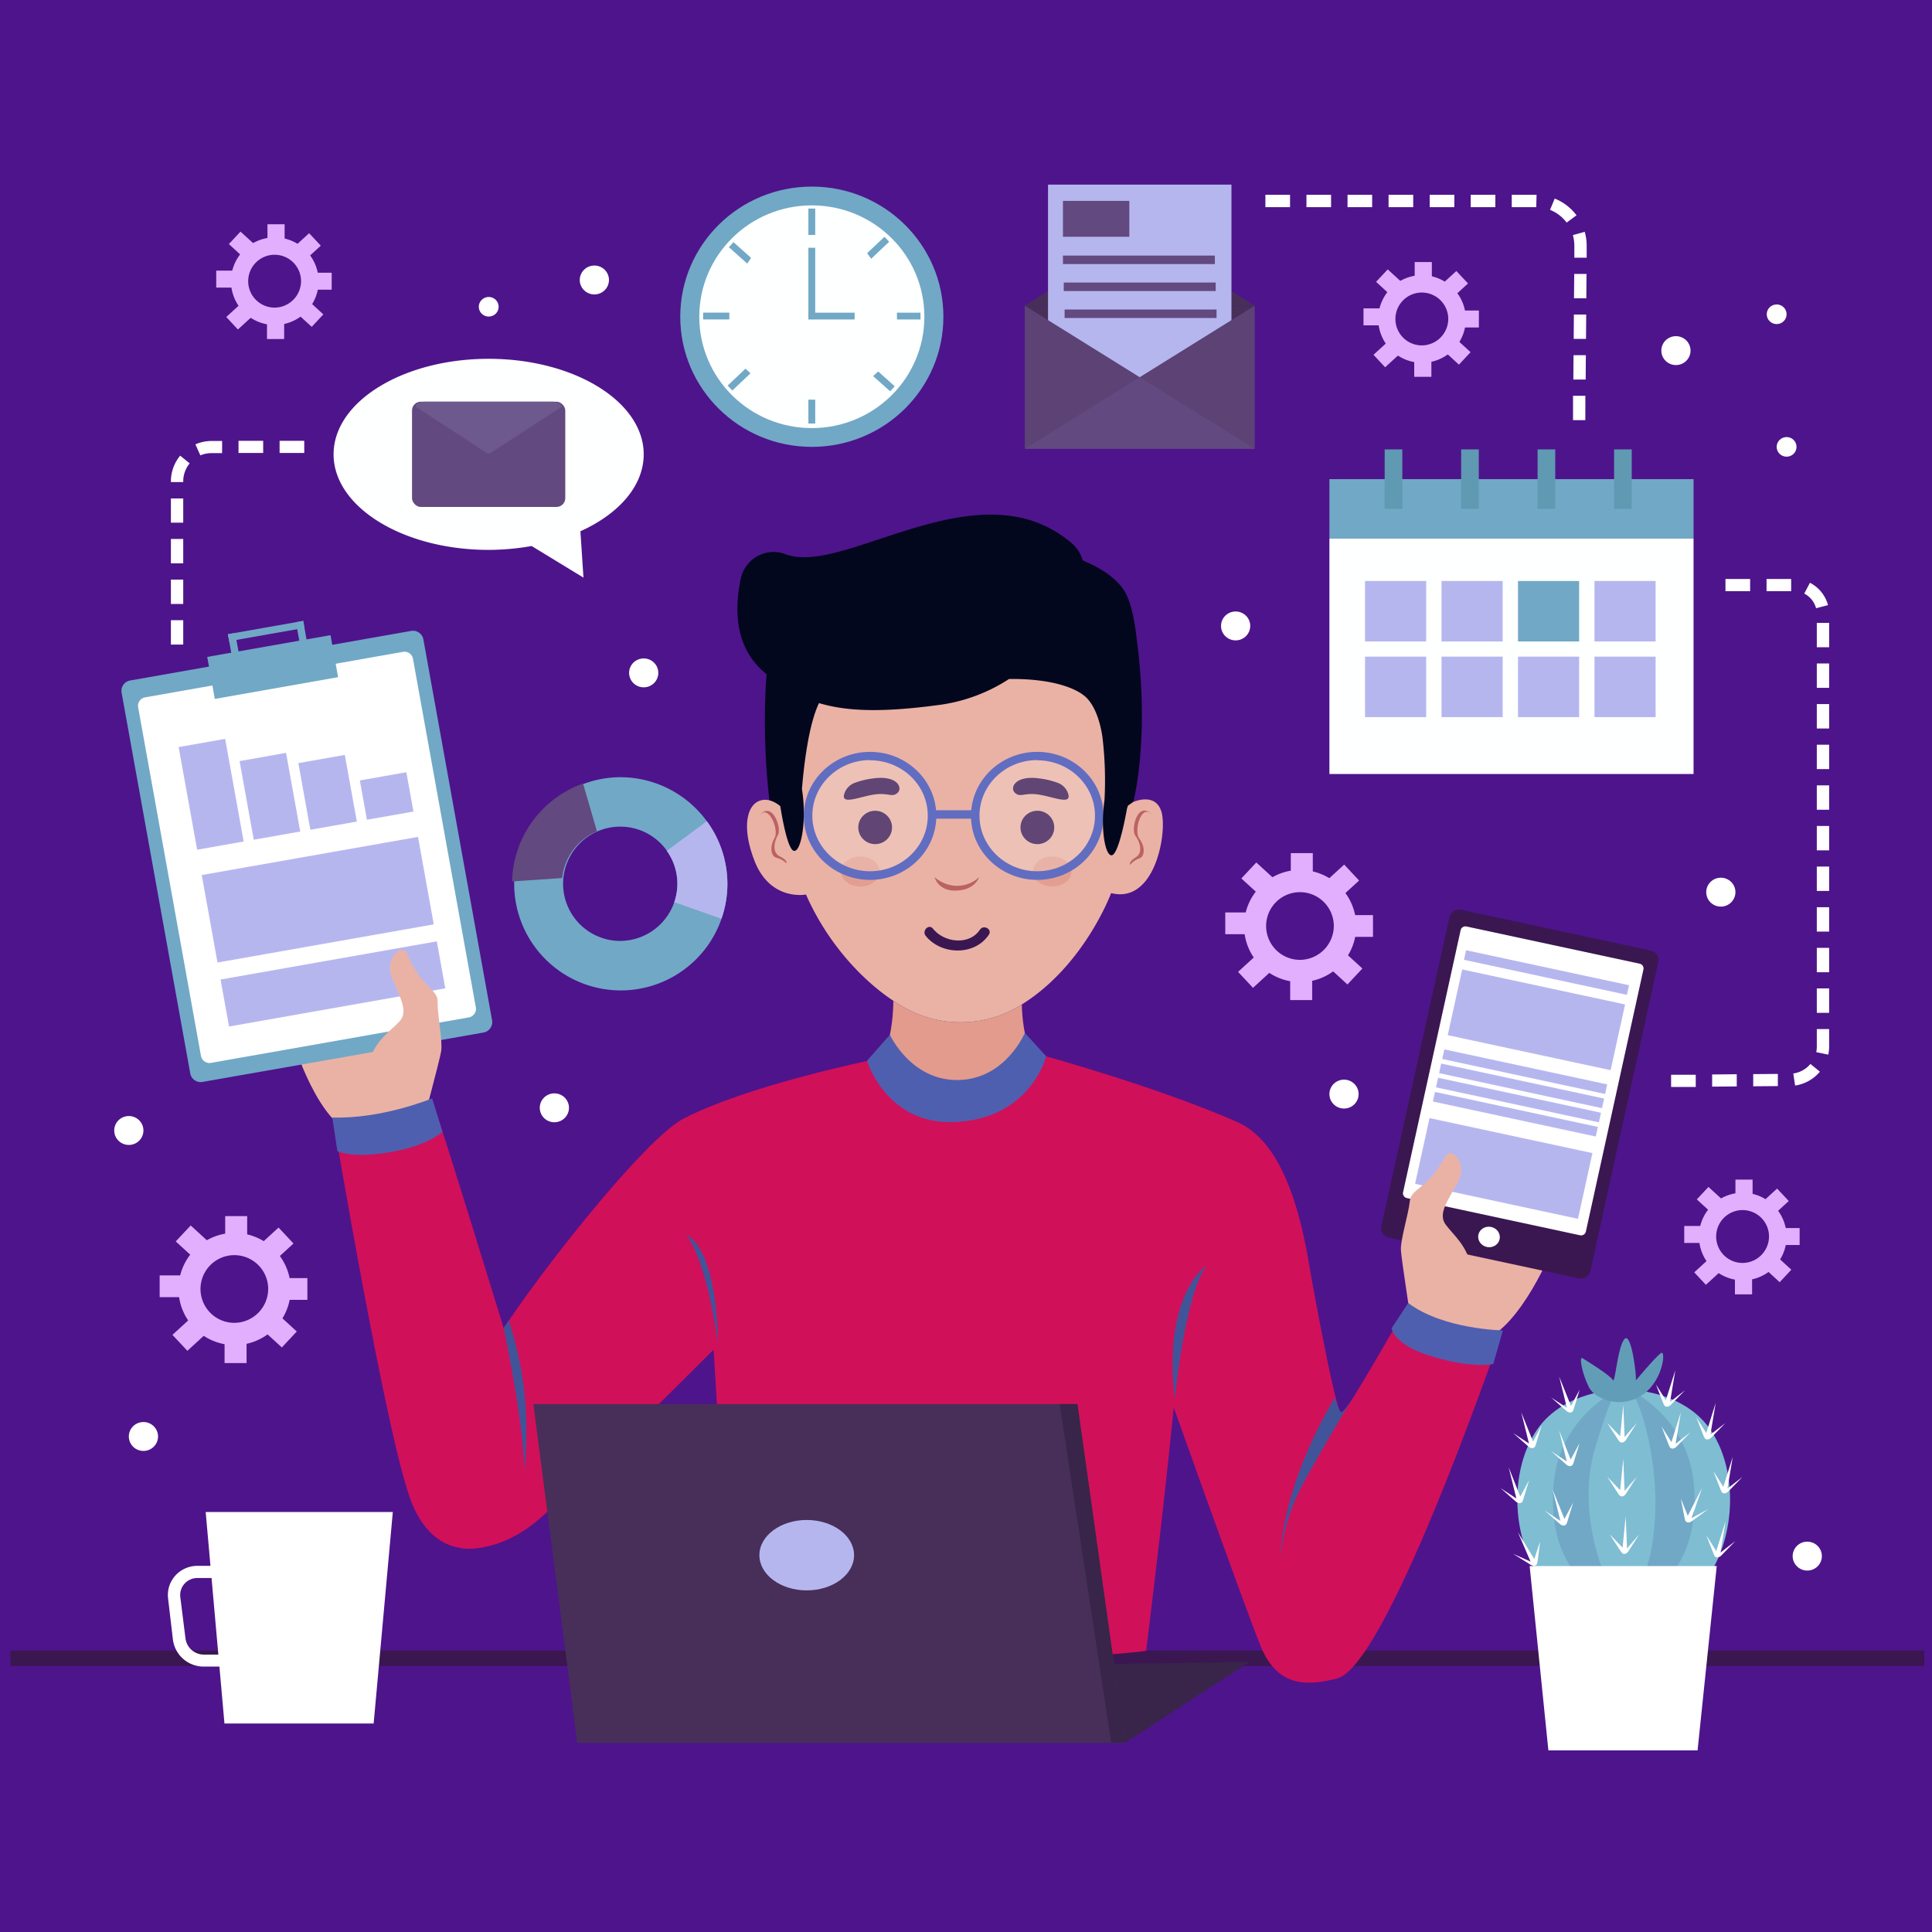 <svg xmlns="http://www.w3.org/2000/svg" viewBox="0 0 500 500"><defs><style>.cls-1{fill:#c7e3f9;}.cls-2{fill:#4e148c;}.cls-3{fill:#e2afff;}.cls-4{fill:#7fbdd3;}.cls-5{fill:#71a8c6;}.cls-6{fill:#fff;}.cls-7{fill:#629db7;}.cls-20,.cls-8{fill:#feffff;}.cls-9{fill:#3a1751;}.cls-10{fill:#62497f;}.cls-11{fill:#6d598e;}.cls-12{fill:#5f99b2;}.cls-13{fill:#b6b6ef;}.cls-14{fill:#472f59;}.cls-15{fill:#5c4275;}.cls-16{fill:#e29b8d;}.cls-17{fill:#eab2a5;}.cls-18{fill:#bc6262;}.cls-19{fill:#e29f91;}.cls-20{opacity:0.2;}.cls-21{fill:#616dc1;}.cls-22{fill:#03071e;}.cls-23{fill:#d1105a;}.cls-24{fill:#415499;}.cls-25{fill:#4f5faf;}.cls-26{fill:#382549;}</style></defs><g id="BACKGROUND"><rect class="cls-1" width="500" height="500"/></g><g id="OBJECTS"><rect class="cls-2" width="500" height="500"/><path class="cls-3" d="M336.34,225.13A14.52,14.52,0,1,0,351,239.65,14.6,14.6,0,0,0,336.34,225.13Zm0,23.28a8.76,8.76,0,1,1,8.85-8.76A8.81,8.81,0,0,1,336.34,248.41Z"/><rect class="cls-3" x="334.06" y="220.79" width="5.69" height="7.61"/><rect class="cls-3" x="318.12" y="235.11" width="5.63" height="7.69" transform="translate(81.99 559.89) rotate(-90)"/><rect class="cls-3" x="348.67" y="235.8" width="5.63" height="7.69" transform="translate(111.84 591.13) rotate(-90)"/><polygon class="cls-3" points="346.09 233.04 342.23 228.92 347.87 223.75 351.73 227.88 346.09 233.04"/><polygon class="cls-3" points="326.91 232.51 330.77 228.38 325.13 223.21 321.26 227.34 326.91 232.51"/><rect class="cls-3" x="333.9" y="251.21" width="5.69" height="7.61"/><polygon class="cls-3" points="346.94 245.48 343.07 249.61 348.72 254.78 352.58 250.65 346.94 245.48"/><polygon class="cls-3" points="326.05 246.35 329.91 250.48 324.27 255.65 320.41 251.52 326.05 246.35"/><path class="cls-3" d="M60.56,319.07a14.52,14.52,0,1,0,14.68,14.52A14.6,14.6,0,0,0,60.56,319.07Zm0,23.28a8.76,8.76,0,1,1,8.85-8.76A8.81,8.81,0,0,1,60.56,342.35Z"/><rect class="cls-3" x="58.28" y="314.73" width="5.69" height="7.61"/><rect class="cls-3" x="42.35" y="329.05" width="5.63" height="7.69" transform="translate(-287.73 378.05) rotate(-90)"/><rect class="cls-3" x="72.89" y="329.74" width="5.63" height="7.69" transform="translate(-257.88 409.29) rotate(-90)"/><polygon class="cls-3" points="70.31 326.99 66.45 322.86 72.09 317.69 75.95 321.82 70.31 326.99"/><polygon class="cls-3" points="51.13 326.45 54.99 322.32 49.35 317.15 45.48 321.28 51.13 326.45"/><rect class="cls-3" x="58.12" y="345.15" width="5.69" height="7.61"/><polygon class="cls-3" points="71.16 339.42 67.3 343.55 72.94 348.72 76.8 344.59 71.16 339.42"/><polygon class="cls-3" points="50.27 340.29 54.13 344.42 48.49 349.59 44.63 345.46 50.27 340.29"/><path class="cls-3" d="M450.91,308.67A11.34,11.34,0,1,0,462.37,320,11.41,11.41,0,0,0,450.91,308.67Zm0,18.18a6.84,6.84,0,1,1,6.91-6.84A6.88,6.88,0,0,1,450.91,326.85Z"/><rect class="cls-3" x="449.13" y="305.28" width="4.44" height="5.94"/><rect class="cls-3" x="436.68" y="316.47" width="4.39" height="6.01" transform="translate(119.41 758.35) rotate(-90)"/><rect class="cls-3" x="460.54" y="317.01" width="4.39" height="6.01" transform="translate(142.72 782.75) rotate(-90)"/><polygon class="cls-3" points="458.52 314.86 455.51 311.63 459.91 307.6 462.93 310.82 458.52 314.86"/><polygon class="cls-3" points="443.54 314.44 446.56 311.21 442.15 307.18 439.13 310.4 443.54 314.44"/><rect class="cls-3" x="449" y="329.04" width="4.44" height="5.94"/><polygon class="cls-3" points="459.19 324.57 456.17 327.79 460.58 331.83 463.59 328.6 459.19 324.57"/><polygon class="cls-3" points="442.87 325.25 445.89 328.47 441.48 332.51 438.47 329.28 442.87 325.25"/><path class="cls-3" d="M367.9,71.21a11.34,11.34,0,1,0,11.46,11.34A11.4,11.4,0,0,0,367.9,71.21Zm0,18.18a6.84,6.84,0,1,1,6.91-6.84A6.88,6.88,0,0,1,367.9,89.39Z"/><rect class="cls-3" x="366.12" y="67.82" width="4.44" height="5.94"/><rect class="cls-3" x="353.68" y="79.01" width="4.39" height="6.01" transform="translate(273.86 437.88) rotate(-90)"/><rect class="cls-3" x="377.53" y="79.55" width="4.39" height="6.01" transform="translate(297.17 462.28) rotate(-90)"/><polygon class="cls-3" points="375.51 77.4 372.5 74.17 376.9 70.14 379.92 73.36 375.51 77.4"/><polygon class="cls-3" points="360.53 76.98 363.55 73.75 359.14 69.72 356.13 72.94 360.53 76.98"/><rect class="cls-3" x="366" y="91.58" width="4.44" height="5.94"/><polygon class="cls-3" points="376.18 87.11 373.16 90.33 377.57 94.37 380.58 91.14 376.18 87.11"/><polygon class="cls-3" points="359.86 87.79 362.88 91.01 358.47 95.05 355.46 91.82 359.86 87.79"/><path class="cls-3" d="M71,61.43A11.34,11.34,0,1,0,82.46,72.77,11.4,11.4,0,0,0,71,61.43Zm0,18.18a6.84,6.84,0,1,1,6.91-6.84A6.88,6.88,0,0,1,71,79.61Z"/><rect class="cls-3" x="69.22" y="58.04" width="4.44" height="5.94"/><rect class="cls-3" x="56.77" y="69.22" width="4.39" height="6.01" transform="translate(-13.26 131.2) rotate(-90)"/><rect class="cls-3" x="80.63" y="69.77" width="4.39" height="6.01" transform="translate(10.06 155.6) rotate(-90)"/><polygon class="cls-3" points="78.61 67.61 75.6 64.39 80 60.35 83.02 63.58 78.61 67.61"/><polygon class="cls-3" points="63.63 67.2 66.65 63.97 62.24 59.94 59.23 63.16 63.63 67.2"/><rect class="cls-3" x="69.1" y="81.8" width="4.44" height="5.94"/><polygon class="cls-3" points="79.28 77.33 76.26 80.55 80.67 84.59 83.68 81.36 79.28 77.33"/><polygon class="cls-3" points="62.96 78.01 65.98 81.23 61.57 85.27 58.56 82.04 62.96 78.01"/><path class="cls-4" d="M418.69,359.67s-13.77.15-20.78,10.15-6.77,26.09-.44,36.75,20.25-3,20.25-3l1-43.94"/><path class="cls-5" d="M418.69,359.67s-15.39,7-16.67,25,7.7,24.51,7.7,24.51,7.16,2.75,7.8-.47-6.91-18.31,1.17-49"/><path class="cls-4" d="M421.74,359.67s13.77.15,20.78,10.15,6.77,26.09.44,36.75-20.25-3-20.25-3l-1-43.94"/><path class="cls-5" d="M421.74,359.67s15.39,7,16.67,25-7.7,24.51-7.7,24.51-7.16,2.75-7.8-.47,6.91-18.31-1.17-49"/><path class="cls-4" d="M415.84,409s-8.15-17.06-3-34.33,6.19-15.33,8.09-15.37c2.79-.06,8.32,17.25,7.4,33.28s-5,17.25-5,17.25Z"/><path class="cls-6" d="M415.94,368.24l2.87,4.42c.35.48.51.67.9.67s.58-.1,1-.56l2.91-4.53-3.18,3.68-.34-8.31-.81,8.1Z"/><path class="cls-6" d="M415.94,382.17l2.87,4.42c.35.48.51.67.9.67s.58-.1,1-.56l2.91-4.53-3.18,3.68-.34-8.3-.81,8.1Z"/><path class="cls-6" d="M416.57,397.06l2.88,4.42c.34.48.51.67.9.67s.57-.1,1-.56l2.91-4.53-3.19,3.68-.34-8.31-.81,8.1Z"/><path class="cls-6" d="M428.55,358.3l1.91,4.9c.24.53.37.75.75.83s.58,0,1.09-.35l3.78-3.88-3.87,3,1.37-8.2-2.46,7.77Z"/><path class="cls-6" d="M439,366.79l1.91,4.89c.24.53.36.75.74.83s.59,0,1.1-.35l3.78-3.88-3.88,3,1.37-8.2-2.45,7.78Z"/><path class="cls-6" d="M430,369.15l1.91,4.89c.24.54.36.76.74.83s.59,0,1.1-.35l3.78-3.87-3.88,3,1.37-8.21-2.45,7.78Z"/><path class="cls-6" d="M443.42,380.73l1.91,4.89c.24.54.36.76.74.84s.58,0,1.1-.36l3.78-3.87-3.88,3,1.37-8.21L446,384.79Z"/><path class="cls-6" d="M435,387.83,436,393c.14.57.23.81.59.94s.57.12,1.14-.17l4.38-3.21-4.33,2.33,2.74-7.88-3.73,7.28Z"/><path class="cls-6" d="M441.59,397.32l1.91,4.89c.24.54.36.76.74.83s.58,0,1.1-.35l3.78-3.87-3.88,3,1.37-8.2-2.45,7.78Z"/><path class="cls-6" d="M408.82,359.63l-1.53,5c-.19.55-.3.78-.67.89s-.58.06-1.12-.27l-4.07-3.59,4.09,2.7-2-8.08,3.05,7.57Z"/><path class="cls-6" d="M399,368.86l-1.53,5c-.19.55-.3.78-.67.88s-.58.07-1.12-.27l-4.07-3.58,4.09,2.69-2-8.08,3.05,7.58Z"/><path class="cls-6" d="M408.78,373.5l-1.52,5c-.2.56-.31.78-.68.89s-.58.06-1.12-.27l-4.07-3.59,4.1,2.7-2-8.08,3,7.57Z"/><path class="cls-6" d="M407.13,388.88l-1.53,5c-.19.56-.3.79-.67.89s-.58.06-1.12-.27l-4.07-3.58,4.09,2.69-2-8.08,3.05,7.57Z"/><path class="cls-6" d="M395.73,383.09l-1.52,5c-.2.55-.31.78-.68.88s-.58.07-1.12-.27l-4.07-3.58,4.1,2.69-2-8.08,3,7.58Z"/><path class="cls-6" d="M398.58,398.93l-.66,5.2c-.11.57-.17.82-.52,1s-.57.15-1.15-.09l-4.62-2.89,4.5,2-3.33-7.66,4.27,7Z"/><path class="cls-7" d="M418.36,362.86s-5.43-.41-7.2-3.95-2.54-8-1.61-7.41,7.26,4.47,7.85,5.65,1.18-8.45,3-10.59,3.26,10.16,2.93,10.68,4.75-5.74,6.52-7.06S429.87,363.27,418.36,362.86Z"/><ellipse class="cls-5" cx="210.1" cy="81.97" rx="34.05" ry="33.68"/><ellipse class="cls-8" cx="210.1" cy="81.97" rx="29.13" ry="28.82"/><rect class="cls-5" x="209.21" y="53.98" width="1.77" height="6.83"/><rect class="cls-5" x="209.21" y="103.43" width="1.77" height="6.18"/><rect class="cls-5" x="184.49" y="78.4" width="1.76" height="6.78" transform="translate(103.57 267.16) rotate(-90)"/><rect class="cls-5" x="234.29" y="78.75" width="1.76" height="6.09" transform="translate(153.38 316.97) rotate(-90)"/><polygon class="cls-5" points="194.38 66.73 193.38 68.21 188.63 63.97 189.82 62.67 194.38 66.73"/><polygon class="cls-5" points="231.56 99.97 230.37 101.27 225.96 97.33 227.28 96.14 231.56 99.97"/><polygon class="cls-5" points="224.41 65.53 225.47 66.96 230.12 62.55 228.89 61.29 224.41 65.53"/><polygon class="cls-5" points="188.3 99.8 189.53 101.06 194.22 96.61 192.93 95.41 188.3 99.8"/><rect class="cls-5" x="209.21" y="64.12" width="1.77" height="18.49" transform="translate(420.19 146.73) rotate(180)"/><rect class="cls-5" x="209.21" y="80.92" width="11.97" height="1.76"/><path class="cls-6" d="M432.48,281.31l0-3.16,6.38,0,0,3.15Zm10.62-.09,0-3.15,6.37-.06,0,3.16Zm10.63-.09,0-3.15,6.38-.05,0,3.15Zm10.84-.19-.47-3.12a7.12,7.12,0,0,0,4.44-2.47l2.45,2A10.34,10.34,0,0,1,464.57,280.94Zm8.59-8-3.12-.65a7,7,0,0,0,.15-1.46v-4.51h3.19v4.51A10,10,0,0,1,473.16,272.93Zm.22-10.82h-3.19V255.8h3.19Zm0-10.51h-3.19v-6.31h3.19Zm0-10.52h-3.19v-6.3h3.19Zm0-10.51h-3.19v-6.31h3.19Zm0-10.51h-3.19v-6.31h3.19Zm0-10.51h-3.19v-6.31h3.19Zm0-10.52h-3.19v-6.3h3.19Zm0-10.51h-3.19v-6.31h3.19Zm0-10.51h-3.19V171.7h3.19Zm0-10.51h-3.19v-6.31h3.19ZM470,157.41a6,6,0,0,0-3.06-3.79l1.47-2.8a9.2,9.2,0,0,1,4.68,5.78ZM463.55,153h-6.37v-3.16h6.37Zm-10.62,0h-6.38v-3.16h6.38Z"/><rect class="cls-9" x="2.69" y="427.14" width="495.31" height="4.01"/><polygon class="cls-6" points="439.33 453 400.72 453 395.87 405.29 444.29 405.29 439.33 453"/><path class="cls-8" d="M166.59,117.58c0-13.65-18-24.72-40.13-24.72s-40.13,11.07-40.13,24.72,18,24.73,40.13,24.73a64.56,64.56,0,0,0,11.13-1h0L151,149.49l-.79-12h0C160.15,133,166.59,125.76,166.59,117.58Z"/><rect class="cls-10" x="106.63" y="103.96" width="39.66" height="27.24" rx="2.27" transform="translate(252.92 235.16) rotate(-180)"/><path class="cls-11" d="M127,117.19l18.14-11.76c.81-.56-1.11-1.47-2.09-1.47H109.84c-1,0-2.87.84-2.06,1.4l18.11,11.83A1,1,0,0,0,127,117.19Z"/><polygon class="cls-6" points="96.7 446.04 58.09 446.04 53.23 391.3 101.66 391.3 96.7 446.04"/><path class="cls-6" d="M65.39,431.31H52.75a8,8,0,0,1-8-7L43.5,413.68a7.5,7.5,0,0,1,1.86-5.9,7.7,7.7,0,0,1,5.71-2.54H60v3.15H51.07a4.45,4.45,0,0,0-3.32,1.48,4.38,4.38,0,0,0-1.09,3.44L48,424a4.81,4.81,0,0,0,4.79,4.21H65.39Z"/><rect class="cls-8" x="344.05" y="139.4" width="94.24" height="60.91"/><rect class="cls-5" x="344.05" y="124" width="94.24" height="15.4"/><rect class="cls-12" x="358.35" y="116.3" width="4.57" height="15.4"/><rect class="cls-12" x="378.14" y="116.3" width="4.57" height="15.4"/><rect class="cls-12" x="397.93" y="116.3" width="4.57" height="15.4"/><rect class="cls-12" x="417.72" y="116.3" width="4.57" height="15.4"/><rect class="cls-13" x="353.27" y="150.36" width="15.82" height="15.65"/><rect class="cls-13" x="373.07" y="150.36" width="15.82" height="15.65"/><rect class="cls-5" x="392.86" y="150.36" width="15.82" height="15.65"/><rect class="cls-13" x="412.65" y="150.36" width="15.82" height="15.65"/><rect class="cls-13" x="353.27" y="169.94" width="15.82" height="15.65"/><rect class="cls-13" x="373.07" y="169.94" width="15.82" height="15.65"/><rect class="cls-13" x="392.86" y="169.94" width="15.82" height="15.65"/><rect class="cls-13" x="412.65" y="169.94" width="15.82" height="15.65"/><polyline class="cls-14" points="265.21 79.1 294.96 60.57 324.72 79.1"/><polyline class="cls-14" points="265.21 79.1 294.96 97.62 324.72 79.1"/><rect class="cls-13" x="271.23" y="47.78" width="47.47" height="60.62"/><rect class="cls-10" x="275.09" y="51.99" width="17.18" height="9.29"/><rect class="cls-10" x="275.09" y="66.14" width="39.32" height="2.2"/><rect class="cls-10" x="275.3" y="73.12" width="39.32" height="2.2"/><rect class="cls-10" x="275.52" y="80.1" width="39.32" height="2.2"/><polygon class="cls-15" points="294.96 97.62 265.21 79.1 265.21 116.15 324.72 116.15 324.72 79.1 294.96 97.62"/><polyline class="cls-10" points="265.21 116.15 294.96 97.62 324.72 116.15"/><path class="cls-5" d="M160.36,201.14a27.59,27.59,0,1,0,27.89,27.59A27.74,27.74,0,0,0,160.36,201.14Zm0,42.37a14.79,14.79,0,1,1,14.95-14.78A14.87,14.87,0,0,1,160.36,243.51Z"/><path class="cls-10" d="M145.49,227.23a14.81,14.81,0,0,1,9-12.09h0l-3.6-12.36a27.62,27.62,0,0,0-18.37,25.34Z"/><path class="cls-13" d="M182.93,212.53l-10.36,7.68h0a14.55,14.55,0,0,1,2.74,8.51,14.7,14.7,0,0,1-.8,4.75l12.2,4.3a27.34,27.34,0,0,0-3.78-25.25Z"/><ellipse class="cls-6" cx="347.83" cy="283.15" rx="3.78" ry="3.74"/><ellipse class="cls-6" cx="319.78" cy="161.99" rx="3.78" ry="3.74"/><ellipse class="cls-6" cx="445.35" cy="230.89" rx="3.78" ry="3.74"/><ellipse class="cls-6" cx="467.72" cy="402.72" rx="3.78" ry="3.74"/><ellipse class="cls-6" cx="37.12" cy="371.76" rx="3.78" ry="3.74"/><ellipse class="cls-6" cx="143.47" cy="286.7" rx="3.78" ry="3.74"/><ellipse class="cls-6" cx="433.73" cy="90.74" rx="3.78" ry="3.74"/><ellipse class="cls-6" cx="126.48" cy="79.39" rx="2.57" ry="2.54"/><ellipse class="cls-6" cx="462.37" cy="115.65" rx="2.57" ry="2.54"/><ellipse class="cls-6" cx="459.8" cy="81.33" rx="2.57" ry="2.54"/><ellipse class="cls-6" cx="166.59" cy="174.14" rx="3.78" ry="3.74"/><ellipse class="cls-6" cx="153.82" cy="72.46" rx="3.78" ry="3.74"/><ellipse class="cls-6" cx="33.34" cy="292.57" rx="3.78" ry="3.74"/><path class="cls-6" d="M47.42,166.81H44.23V160.5h3.19Zm0-10.51H44.23V150h3.19Zm0-10.51H44.23v-6.31h3.19Zm0-10.52H44.23V129h3.19Zm0-10.51H44.23v-.19a10.44,10.44,0,0,1,2.4-6.65l2.46,2a7.32,7.32,0,0,0-1.67,4.65Zm4.43-6.91L50.57,115a10.57,10.57,0,0,1,4.27-.88h2.64v3.15H54.84A7.45,7.45,0,0,0,51.85,117.85Zm26.89-.62H72.36v-3.15h6.38Zm-10.63,0H61.73v-3.15h6.38Z"/><path class="cls-6" d="M410.28,108.74l-3.18,0,0-6.31,3.19,0Zm.09-10.51-3.19,0,.05-6.31,3.19,0Zm.09-10.52-3.19,0,.05-6.31,3.19,0Zm.08-10.51-3.19,0,.06-6.3,3.18,0Zm.09-10.51-3.19,0,0-3a10.37,10.37,0,0,0-.38-2.84l3.06-.86a13,13,0,0,1,.51,3.62Zm-5.18-9.08a10.08,10.08,0,0,0-4.3-3.3l1.21-2.92A13.26,13.26,0,0,1,408,55.72Zm-7.87-4h-6.34V50.41h6.42Zm-10.59,0h-6.37V50.41H387Zm-10.62,0H370V50.41h6.38Zm-10.63,0h-6.38V50.41h6.38Zm-10.63,0h-6.37V50.41h6.37Zm-10.63,0h-6.37V50.41h6.37Zm-10.62,0h-6.38V50.41h6.38Z"/><path class="cls-16" d="M235.25,261.37A39.12,39.12,0,0,1,231.2,259c-.1,6.71-1.33,14.41-5.78,19.07-5.07,5.29,8.79,12.62,24.44,10.34s23.65-5.15,23.65-5.15-8.68-6.68-9.06-23.31c-.5.31-1,.61-1.52.9A29.46,29.46,0,0,1,235.25,261.37Z"/><path class="cls-17" d="M300.59,210.12c-1.53-5.21-7.3-2.56-7.3-2.56,1.66-17.82-1-68.16-50.89-64.6s-41.47,64.78-41.47,64.78c-6.4-3.11-10.13,3.75-5.61,15.17,4.13,10.41,13.27,8.59,13.27,8.59,5.58,12.68,14.66,22.26,22.61,27.5a39.12,39.12,0,0,0,4.05,2.37,29.46,29.46,0,0,0,27.68-.52c.52-.29,1-.59,1.52-.9,16.21-10.1,23.11-28.82,23.11-28.82C299,234.05,302.11,215.32,300.59,210.12Z"/><path class="cls-18" d="M298,210.78c.3.33-1.17-1.77-2.77-.69s-2.3,5-1.35,6.28,2.12,4.19.07,5.49-1.45,1.95-1.45,1.95a5.44,5.44,0,0,1,2.36-1.66c1.5-.5,1.51-3.09,0-5.12S295.42,207.88,298,210.78Z"/><path class="cls-18" d="M196.61,211.07c-.26.36,1-1.88,2.69-1s2.82,4.71,2,6.1-1.65,4.39.53,5.47,1.65,1.78,1.65,1.78A5.47,5.47,0,0,0,201,222c-1.54-.34-1.83-2.92-.56-5.09S198.84,207.92,196.61,211.07Z"/><path class="cls-18" d="M241.86,227s.83,3.49,5.31,3.49c5.16,0,6.23-3.49,6.23-3.49a8.4,8.4,0,0,1-6.21,2.24A9.16,9.16,0,0,1,241.86,227Z"/><ellipse class="cls-19" cx="222.64" cy="225.55" rx="5" ry="3.89"/><path class="cls-9" d="M218.53,205.36a4.45,4.45,0,0,1,2.57-2.72,20.71,20.71,0,0,1,4.63-1.15c6.58-1,8,2.46,6.51,3.74s-2.39-.27-6.54.48C222,206.38,217.52,208.35,218.53,205.36Z"/><ellipse class="cls-9" cx="226.49" cy="214.14" rx="4.37" ry="4.32"/><ellipse class="cls-19" cx="272.31" cy="225.55" rx="5" ry="3.89"/><path class="cls-9" d="M276.42,205.36a4.44,4.44,0,0,0-2.56-2.72,20.86,20.86,0,0,0-4.63-1.15c-6.58-1-8,2.46-6.51,3.74s2.39-.27,6.54.48C273,206.38,277.44,208.35,276.42,205.36Z"/><ellipse class="cls-9" cx="268.47" cy="214.14" rx="4.37" ry="4.32"/><path class="cls-9" d="M239.56,242.19c4,5,12.67,5.22,16.34-.27,1-1.41-1.35-2.73-2.29-1.32-2.8,4.18-9.31,3.35-12.17-.27-1.05-1.33-2.92.54-1.88,1.86Z"/><ellipse class="cls-20" cx="225.23" cy="211.24" rx="15.97" ry="14.94"/><ellipse class="cls-20" cx="268.44" cy="211.04" rx="15.97" ry="14.94"/><path class="cls-21" d="M225.17,227.71c-9.46,0-17.15-7.43-17.15-16.57s7.69-16.56,17.15-16.56,17.15,7.43,17.15,16.56S234.63,227.71,225.17,227.71Zm0-31c-8.24,0-14.94,6.45-14.94,14.38s6.7,14.39,14.94,14.39,14.94-6.46,14.94-14.39S233.41,196.76,225.17,196.76Z"/><path class="cls-21" d="M268.44,227.71c-9.46,0-17.15-7.43-17.15-16.57s7.69-16.56,17.15-16.56,17.15,7.43,17.15,16.56S277.89,227.71,268.44,227.71Zm0-31c-8.24,0-14.95,6.45-14.95,14.38s6.71,14.39,14.95,14.39,14.94-6.46,14.94-14.39S276.67,196.76,268.44,196.76Z"/><rect class="cls-21" x="241.21" y="209.69" width="10.81" height="2.18"/><path class="cls-22" d="M294.2,165.62v-.06c-.54-5-1.46-9.56-3-12.26-2.06-3.6-6.22-6.29-11-8.26a9.07,9.07,0,0,0-2.89-4.5c-23.92-20.34-58.63,8.55-73.89,2.93a8.69,8.69,0,0,0-11.68,6.15c-1.73,8.08-1.61,18,6.24,24.52l.43.35c-.1,1-.17,2-.22,3a178.58,178.58,0,0,0,.93,29.61,7.45,7.45,0,0,1,2.82,1.55c.39,2.46,1.92,11.51,3.6,11.56,1.89.05,3.27-8.25,2-16,.53-6.41,1.76-16.75,4.42-22.25,7.57,2.28,17.11,2.41,31.8.38a43.91,43.91,0,0,0,17.39-6.62c11-.13,17.79,2.37,20.29,5.12,2.28,2.52,3.35,6.58,3.84,9.67a94.51,94.51,0,0,1,.56,16.58,40.26,40.26,0,0,0-.4,5.88v.06h0c.05,4.68,1,8.32,2.22,8.32,1.94,0,4-12.07,4-12.07.09-.25.16-.51.23-.76l1.42-1S297.63,191.2,294.2,165.62Z"/><path class="cls-17" d="M368.78,344.52l2.19,3s4.61,2.87,13.5-.93,16.88-21.37,19-27.81,1.65-9.3,3-14.22S401.91,288,398.9,280.7s-8.5-6.42-10.82-5.94S377.19,301,375.81,303.37,364.73,326.64,368.78,344.52Z"/><path class="cls-9" d="M408.49,330.83l-49-10.52a2.54,2.54,0,0,1-2-3L375.1,237.4a2.57,2.57,0,0,1,3.06-1.94l49,10.53a2.54,2.54,0,0,1,2,3l-17.55,79.88A2.56,2.56,0,0,1,408.49,330.83Z"/><path class="cls-6" d="M408.92,319.69l-44.81-9.63a1.26,1.26,0,0,1-1-1.5L378,240.77a1.27,1.27,0,0,1,1.51-1l44.81,9.63a1.26,1.26,0,0,1,1,1.5l-14.89,67.79A1.27,1.27,0,0,1,408.92,319.69Z"/><ellipse class="cls-6" cx="385.36" cy="320.13" rx="2.65" ry="2.81" transform="translate(2.83 643.64) rotate(-79.94)"/><polygon class="cls-13" points="416.83 276.96 374.67 267.9 378.41 250.89 420.57 259.95 416.83 276.96"/><polygon class="cls-13" points="408.38 315.43 366.22 306.37 369.96 289.36 412.12 298.42 408.38 315.43"/><polygon class="cls-13" points="415.4 283.12 373.24 274.06 373.79 271.58 415.95 280.64 415.4 283.12"/><polygon class="cls-13" points="421.04 257.46 378.88 248.4 379.42 245.92 421.59 254.98 421.04 257.46"/><polygon class="cls-13" points="414.6 286.79 372.44 277.73 372.98 275.25 415.14 284.31 414.6 286.79"/><polygon class="cls-13" points="413.79 290.46 371.63 281.4 372.18 278.92 414.34 287.98 413.79 290.46"/><polygon class="cls-13" points="412.99 294.13 370.82 285.07 371.37 282.59 413.53 291.65 412.99 294.13"/><path class="cls-17" d="M365.5,344.11s-2.76-17.83-2.94-20.53,2-9.49,2.3-12.74,4.62-3.17,9.09-11.36c1.7-3.12,6,1.64,3.33,6.5s-5.19,8.17-3.14,10.95,5.53,5.31,6.73,11.31S374.8,355.67,365.5,344.11Z"/><path class="cls-23" d="M301.23,357.14s20.43,57.49,25,68.83,13,10.11,19.77,8.43c12.6-3.12,39.74-81.56,42.32-88.64,0,0-18.95-1.92-24.68-7,0,0-14.86,26.3-16.4,27.15S338,323,338,323,296.58,321.76,301.23,357.14Z"/><path class="cls-24" d="M350.14,361.63s-7.08,11.81-12.62,21.82a50.59,50.59,0,0,0-6.11,19.27s-.11-17.18,14.08-41.09c0,0,.92,3.5,1.58,3.78S350.14,361.63,350.14,361.63Z"/><path class="cls-25" d="M364.45,337.22l-4.3,6.53s.36,4.39,10.89,7.44,15.42,1.8,15.42,1.8l2.49-8.68S373.54,344.08,364.45,337.22Z"/><path class="cls-23" d="M341.34,345.51c-1.72-7.71-2.92-47.09-21.11-55.12-20.2-8.92-49.46-17-49.46-17-3.52,10.39-14.92,13.9-20.13,15h0s-21.91-.08-25.27-14c0,0-32.16,6.57-48.57,15.17-11.78,6.18-48.07,53.84-50.48,61.37-1.78,5.58,5.76,19.24,10.38,27.73-10.23,13-17.23,22.06-17.23,22.06s9.42,1.55,20.05-7.57c7.15-6.13,30.61-29.34,45.17-43.85,1.7,28.83,4.72,76.17,6.36,77.94,3.72,4,84.32,2.86,105.57,0,0,0,5-39.8,8-71.74,5.38,16.26,13.31,40.08,14,42.7C319.08,399.94,343.49,355.15,341.34,345.51Zm-92.4-55.26.08-.08,0,.07h-.13Z"/><path class="cls-25" d="M230.3,267.8l-5.93,6.74s4.83,15.85,21.4,15.85c17,0,23.44-11.66,25-17l-5.55-6.07s-4.92,11.89-17.11,12.19C235.76,279.78,230.3,267.8,230.3,267.8Z"/><path class="cls-24" d="M304,362.12s2.69-27.11,8.23-34.6C312.22,327.52,300.86,334.8,304,362.12Z"/><path class="cls-24" d="M185.82,347.83s-2.59-20.69-8.14-28.17C177.68,319.66,185.38,322,185.82,347.83Z"/><path class="cls-17" d="M105.7,292.3,103.19,295s-4.89,2.36-13.32-2.37S75.43,269.6,74,263s-.63-9.41-1.42-14.44,6.3-15.9,10.1-22.88,9.15-5.48,11.39-4.75,8,27.26,9.09,29.75S111.67,275,105.7,292.3Z"/><polygon class="cls-5" points="78.79 162.5 59.31 165.94 58.98 164.13 78.47 160.69 78.79 162.5"/><polygon class="cls-5" points="61.88 169.49 60.01 169.82 58.98 164.13 60.86 163.8 61.88 169.49"/><polygon class="cls-5" points="79.49 166.38 77.62 166.72 76.59 161.02 78.47 160.69 79.49 166.38"/><path class="cls-5" d="M125.13,267.22,52.43,280a2.74,2.74,0,0,1-3.19-2.19L31.47,179.26a2.71,2.71,0,0,1,2.22-3.15l72.7-12.83a2.73,2.73,0,0,1,3.18,2.2l17.78,98.58A2.74,2.74,0,0,1,125.13,267.22Z"/><path class="cls-6" d="M121.33,263.3,54.62,275.07a2.25,2.25,0,0,1-2.61-1.8L35.75,183.05a2.23,2.23,0,0,1,1.82-2.58l66.71-11.77a2.24,2.24,0,0,1,2.6,1.8l16.27,90.22A2.23,2.23,0,0,1,121.33,263.3Z"/><polygon class="cls-5" points="87.5 175.25 55.59 180.88 53.63 170.01 85.54 164.38 87.5 175.25"/><polygon class="cls-13" points="63.06 217.78 51.02 219.91 46.23 193.34 58.27 191.22 63.06 217.78"/><polygon class="cls-13" points="77.7 215.2 65.67 217.32 62 196.97 74.03 194.84 77.7 215.2"/><polygon class="cls-13" points="92.35 212.62 80.32 214.74 77.21 197.49 89.24 195.37 92.35 212.62"/><polygon class="cls-13" points="107 210.03 94.96 212.15 93.13 201.98 105.16 199.85 107 210.03"/><polygon class="cls-13" points="112.26 239.22 56.29 249.1 52.21 226.46 108.18 216.59 112.26 239.22"/><polygon class="cls-13" points="115.24 255.78 59.27 265.66 57.08 253.5 113.05 243.62 115.24 255.78"/><path class="cls-17" d="M109,292.24s4.69-17.43,5.16-20.1-1-9.65-.9-12.91S109,255.59,105.47,247c-1.35-3.28-6.11,1-4,6.12s4.27,8.67,1.93,11.21S97.3,269,95.45,274.82,98.49,302.74,109,292.24Z"/><path class="cls-23" d="M86.33,290.25s14,83.71,20.34,98.95,21.68,18.4,43.65-9.56c24.7-31.44-1.15,0-1.15,0L132.7,351.35s-19.53-63.69-20.06-64S94.31,290.32,86.33,290.25Z"/><path class="cls-25" d="M86,289.21l1.31,8.69s3.31,1.81,12.37.48c10.85-1.59,14.82-5.47,14.82-5.47l-2.66-8.65S98.9,289.63,86,289.21Z"/><path class="cls-24" d="M130.35,343.69s5.45,25.67,5.27,37.23a94,94,0,0,0,0-21.51,99,99,0,0,0-3.95-17.72Z"/><polygon class="cls-26" points="291.15 451.03 323.37 430.1 245.45 431.25 291.15 451.03"/><polygon class="cls-14" points="291.15 451.03 149.41 451.03 138.03 363.38 278.84 363.38 291.15 451.03"/><polygon class="cls-14" points="289.62 441.95 148.23 441.95 149.41 451.03 291.15 451.03 289.62 441.95"/><ellipse class="cls-13" cx="208.78" cy="402.48" rx="12.25" ry="9.11"/><polygon class="cls-26" points="278.84 363.38 274.24 363.38 287.59 451.03 291.15 451.03 278.84 363.38"/></g></svg>